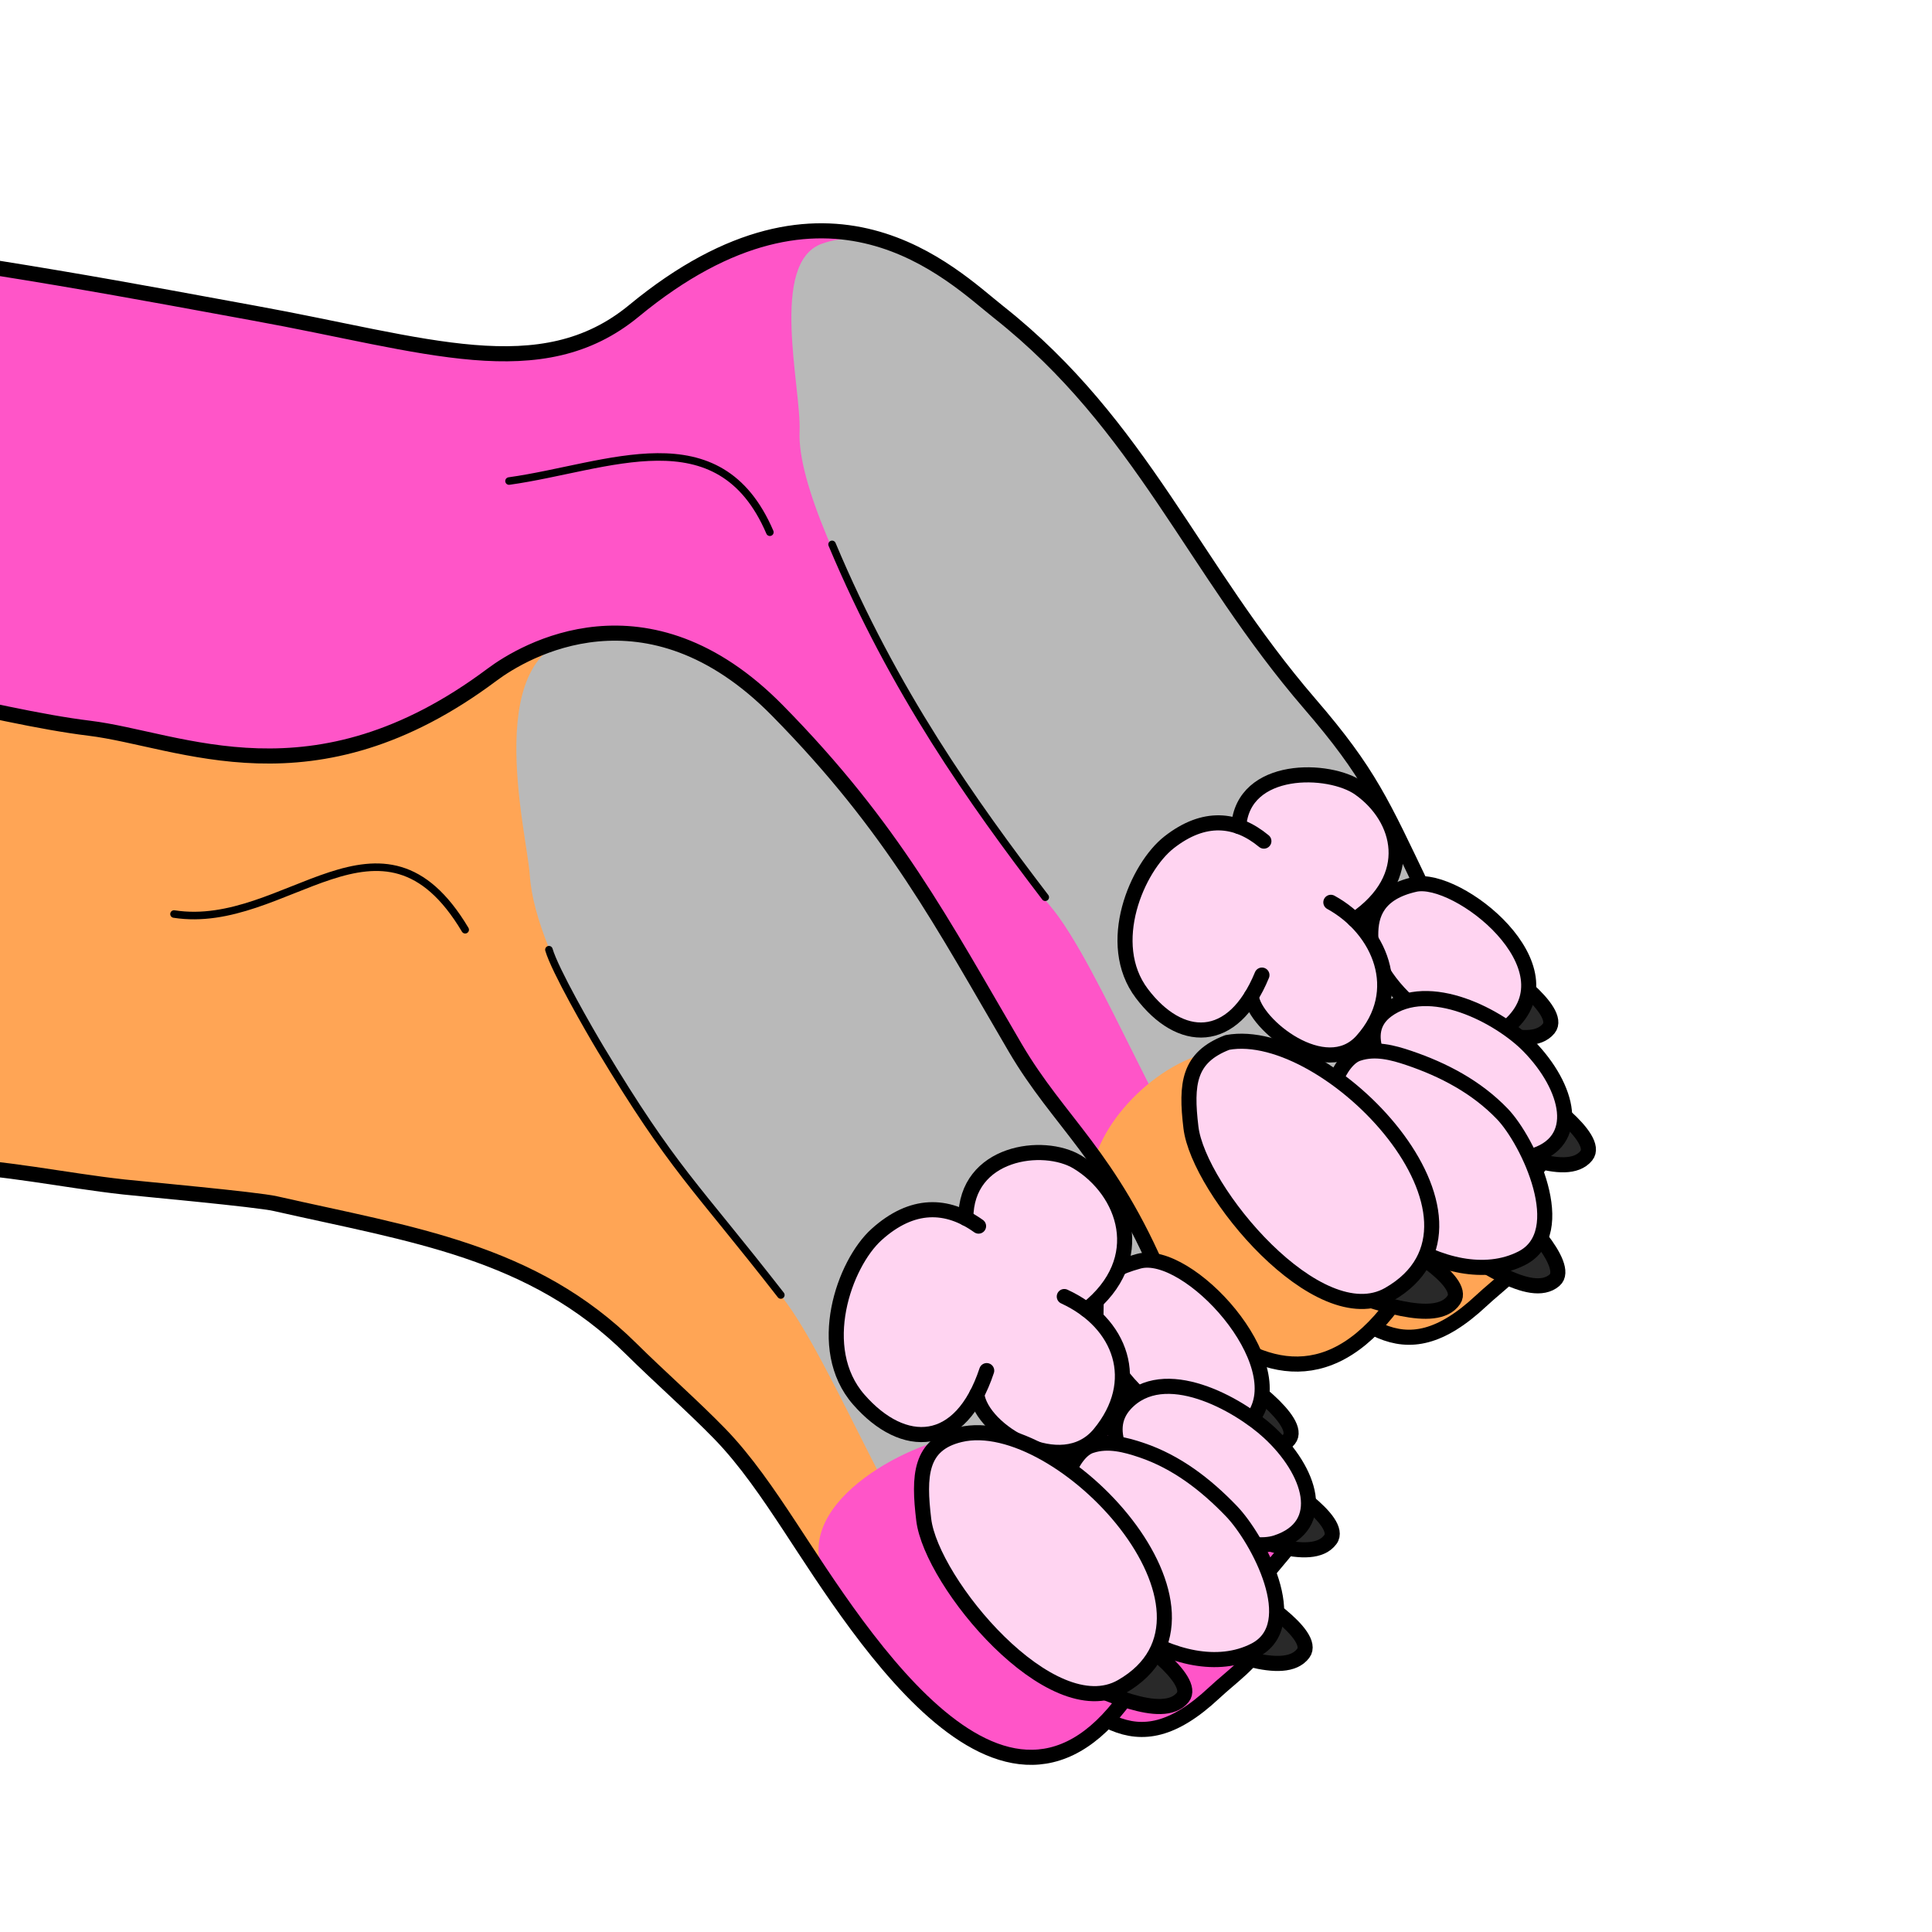 <?xml version="1.0" encoding="UTF-8" standalone="no"?>
<!-- Created with Inkscape (http://www.inkscape.org/) -->

<svg
   width="512"
   height="512"
   viewBox="0 0 135.467 135.467"
   version="1.1"
   id="svg5"
   inkscape:version="1.2.1 (9c6d41e410, 2022-07-14, custom)"
   sodipodi:docname="paws.svg"
   xml:space="preserve"
   inkscape:export-filename="rendered/paws.png"
   inkscape:export-xdpi="384"
   inkscape:export-ydpi="384"
   xmlns:inkscape="http://www.inkscape.org/namespaces/inkscape"
   xmlns:sodipodi="http://sodipodi.sourceforge.net/DTD/sodipodi-0.dtd"
   xmlns="http://www.w3.org/2000/svg"
   xmlns:svg="http://www.w3.org/2000/svg"><sodipodi:namedview
     id="namedview7"
     pagecolor="#ffffff"
     bordercolor="#666666"
     borderopacity="1.0"
     inkscape:pageshadow="2"
     inkscape:pageopacity="0.0"
     inkscape:pagecheckerboard="0"
     inkscape:document-units="px"
     showgrid="false"
     inkscape:zoom="1.5883609"
     inkscape:cx="247.42488"
     inkscape:cy="60.124876"
     inkscape:window-width="1920"
     inkscape:window-height="1011"
     inkscape:window-x="0"
     inkscape:window-y="32"
     inkscape:window-maximized="1"
     inkscape:current-layer="g1819"
     inkscape:showpageshadow="2"
     inkscape:deskcolor="#d1d1d1"
     inkscape:lockguides="false" /><defs
     id="defs2"><inkscape:path-effect
       effect="skeletal"
       id="path-effect1853"
       is_visible="true"
       lpeversion="1"
       pattern="M 0,4.992 C 0,2.236 2.236,0 4.992,0 7.748,0 9.984,2.236 9.984,4.992 9.984,7.748 7.748,9.984 4.992,9.984 2.236,9.984 0,7.748 0,4.992 Z"
       copytype="single_stretched"
       prop_scale="0.104"
       scale_y_rel="false"
       spacing="0"
       normal_offset="0"
       tang_offset="0"
       prop_units="false"
       vertical_pattern="false"
       hide_knot="false"
       fuse_tolerance="0" /><inkscape:path-effect
       effect="skeletal"
       id="path-effect1848"
       is_visible="true"
       lpeversion="1"
       pattern="M 0,4.992 C 0,2.236 2.236,0 4.992,0 7.748,0 9.984,2.236 9.984,4.992 9.984,7.748 7.748,9.984 4.992,9.984 2.236,9.984 0,7.748 0,4.992 Z"
       copytype="single_stretched"
       prop_scale="0.104"
       scale_y_rel="false"
       spacing="0"
       normal_offset="0"
       tang_offset="0"
       prop_units="false"
       vertical_pattern="false"
       hide_knot="false"
       fuse_tolerance="0" /><inkscape:path-effect
       effect="skeletal"
       id="path-effect1844"
       is_visible="true"
       lpeversion="1"
       pattern="M 0,4.992 C 0,2.236 2.236,0 4.992,0 7.748,0 9.984,2.236 9.984,4.992 9.984,7.748 7.748,9.984 4.992,9.984 2.236,9.984 0,7.748 0,4.992 Z"
       copytype="single_stretched"
       prop_scale="0.104"
       scale_y_rel="false"
       spacing="0"
       normal_offset="0"
       tang_offset="0"
       prop_units="false"
       vertical_pattern="false"
       hide_knot="false"
       fuse_tolerance="0" /><inkscape:path-effect
       effect="skeletal"
       id="path-effect1840"
       is_visible="true"
       lpeversion="1"
       pattern="M 0,4.992 C 0,2.236 2.236,0 4.992,0 7.748,0 9.984,2.236 9.984,4.992 9.984,7.748 7.748,9.984 4.992,9.984 2.236,9.984 0,7.748 0,4.992 Z"
       copytype="single_stretched"
       prop_scale="0.104"
       scale_y_rel="false"
       spacing="0"
       normal_offset="0"
       tang_offset="0"
       prop_units="false"
       vertical_pattern="false"
       hide_knot="false"
       fuse_tolerance="0" /><inkscape:path-effect
       effect="skeletal"
       id="path-effect1836"
       is_visible="true"
       lpeversion="1"
       pattern="M 0,4.992 C 0,2.236 2.236,0 4.992,0 7.748,0 9.984,2.236 9.984,4.992 9.984,7.748 7.748,9.984 4.992,9.984 2.236,9.984 0,7.748 0,4.992 Z"
       copytype="single_stretched"
       prop_scale="0.104"
       scale_y_rel="false"
       spacing="0"
       normal_offset="0"
       tang_offset="0"
       prop_units="false"
       vertical_pattern="false"
       hide_knot="false"
       fuse_tolerance="0" /><inkscape:path-effect
       effect="skeletal"
       id="path-effect1832"
       is_visible="true"
       lpeversion="1"
       pattern="M 0,4.992 C 0,2.236 2.236,0 4.992,0 7.748,0 9.984,2.236 9.984,4.992 9.984,7.748 7.748,9.984 4.992,9.984 2.236,9.984 0,7.748 0,4.992 Z"
       copytype="single_stretched"
       prop_scale="0.104"
       scale_y_rel="false"
       spacing="0"
       normal_offset="0"
       tang_offset="0"
       prop_units="false"
       vertical_pattern="false"
       hide_knot="false"
       fuse_tolerance="0" /><inkscape:path-effect
       effect="skeletal"
       id="path-effect1828"
       is_visible="true"
       lpeversion="1"
       pattern="M 0,4.992 C 0,2.236 2.236,0 4.992,0 7.748,0 9.984,2.236 9.984,4.992 9.984,7.748 7.748,9.984 4.992,9.984 2.236,9.984 0,7.748 0,4.992 Z"
       copytype="single_stretched"
       prop_scale="0.104"
       scale_y_rel="false"
       spacing="0"
       normal_offset="0"
       tang_offset="0"
       prop_units="false"
       vertical_pattern="false"
       hide_knot="false"
       fuse_tolerance="0" /><inkscape:path-effect
       effect="skeletal"
       id="path-effect1824"
       is_visible="true"
       lpeversion="1"
       pattern="M 0,4.992 C 0,2.236 2.236,0 4.992,0 7.748,0 9.984,2.236 9.984,4.992 9.984,7.748 7.748,9.984 4.992,9.984 2.236,9.984 0,7.748 0,4.992 Z"
       copytype="single_stretched"
       prop_scale="0.104"
       scale_y_rel="false"
       spacing="0"
       normal_offset="0"
       tang_offset="0"
       prop_units="false"
       vertical_pattern="false"
       hide_knot="false"
       fuse_tolerance="0" /><inkscape:path-effect
       effect="skeletal"
       id="path-effect1820"
       is_visible="true"
       lpeversion="1"
       pattern="M 0,4.992 C 0,2.236 2.236,0 4.992,0 7.748,0 9.984,2.236 9.984,4.992 9.984,7.748 7.748,9.984 4.992,9.984 2.236,9.984 0,7.748 0,4.992 Z"
       copytype="single_stretched"
       prop_scale="0.104"
       scale_y_rel="false"
       spacing="0"
       normal_offset="0"
       tang_offset="0"
       prop_units="false"
       vertical_pattern="false"
       hide_knot="false"
       fuse_tolerance="0" /><inkscape:path-effect
       effect="skeletal"
       id="path-effect1816"
       is_visible="true"
       lpeversion="1"
       pattern="M 0,4.992 C 0,2.236 2.236,0 4.992,0 7.748,0 9.984,2.236 9.984,4.992 9.984,7.748 7.748,9.984 4.992,9.984 2.236,9.984 0,7.748 0,4.992 Z"
       copytype="single_stretched"
       prop_scale="0.104"
       scale_y_rel="false"
       spacing="0"
       normal_offset="0"
       tang_offset="0"
       prop_units="false"
       vertical_pattern="false"
       hide_knot="false"
       fuse_tolerance="0" /><inkscape:path-effect
       effect="skeletal"
       id="path-effect1812"
       is_visible="true"
       lpeversion="1"
       pattern="M 0,4.992 C 0,2.236 2.236,0 4.992,0 7.748,0 9.984,2.236 9.984,4.992 9.984,7.748 7.748,9.984 4.992,9.984 2.236,9.984 0,7.748 0,4.992 Z"
       copytype="single_stretched"
       prop_scale="0.104"
       scale_y_rel="false"
       spacing="0"
       normal_offset="0"
       tang_offset="0"
       prop_units="false"
       vertical_pattern="false"
       hide_knot="false"
       fuse_tolerance="0" /><inkscape:path-effect
       effect="skeletal"
       id="path-effect1808"
       is_visible="true"
       lpeversion="1"
       pattern="M 0,4.992 C 0,2.236 2.236,0 4.992,0 7.748,0 9.984,2.236 9.984,4.992 9.984,7.748 7.748,9.984 4.992,9.984 2.236,9.984 0,7.748 0,4.992 Z"
       copytype="single_stretched"
       prop_scale="0.104"
       scale_y_rel="false"
       spacing="0"
       normal_offset="0"
       tang_offset="0"
       prop_units="false"
       vertical_pattern="false"
       hide_knot="false"
       fuse_tolerance="0" /><inkscape:path-effect
       effect="skeletal"
       id="path-effect1804"
       is_visible="true"
       lpeversion="1"
       pattern="M 0,4.992 C 0,2.236 2.236,0 4.992,0 7.748,0 9.984,2.236 9.984,4.992 9.984,7.748 7.748,9.984 4.992,9.984 2.236,9.984 0,7.748 0,4.992 Z"
       copytype="single_stretched"
       prop_scale="0.104"
       scale_y_rel="false"
       spacing="0"
       normal_offset="0"
       tang_offset="0"
       prop_units="false"
       vertical_pattern="false"
       hide_knot="false"
       fuse_tolerance="0" /><inkscape:path-effect
       effect="skeletal"
       id="path-effect1800"
       is_visible="true"
       lpeversion="1"
       pattern="M 0,4.992 C 0,2.236 2.236,0 4.992,0 7.748,0 9.984,2.236 9.984,4.992 9.984,7.748 7.748,9.984 4.992,9.984 2.236,9.984 0,7.748 0,4.992 Z"
       copytype="single_stretched"
       prop_scale="0.104"
       scale_y_rel="false"
       spacing="0"
       normal_offset="0"
       tang_offset="0"
       prop_units="false"
       vertical_pattern="false"
       hide_knot="false"
       fuse_tolerance="0" /><inkscape:path-effect
       effect="skeletal"
       id="path-effect1796"
       is_visible="true"
       lpeversion="1"
       pattern="M 0,4.992 C 0,2.236 2.236,0 4.992,0 7.748,0 9.984,2.236 9.984,4.992 9.984,7.748 7.748,9.984 4.992,9.984 2.236,9.984 0,7.748 0,4.992 Z"
       copytype="single_stretched"
       prop_scale="0.104"
       scale_y_rel="false"
       spacing="0"
       normal_offset="0"
       tang_offset="0"
       prop_units="false"
       vertical_pattern="false"
       hide_knot="false"
       fuse_tolerance="0" /><inkscape:path-effect
       effect="skeletal"
       id="path-effect1792"
       is_visible="true"
       lpeversion="1"
       pattern="M 0,4.992 C 0,2.236 2.236,0 4.992,0 7.748,0 9.984,2.236 9.984,4.992 9.984,7.748 7.748,9.984 4.992,9.984 2.236,9.984 0,7.748 0,4.992 Z"
       copytype="single_stretched"
       prop_scale="0.104"
       scale_y_rel="false"
       spacing="0"
       normal_offset="0"
       tang_offset="0"
       prop_units="false"
       vertical_pattern="false"
       hide_knot="false"
       fuse_tolerance="0" /><inkscape:path-effect
       effect="skeletal"
       id="path-effect1788"
       is_visible="true"
       lpeversion="1"
       pattern="M 0,4.992 C 0,2.236 2.236,0 4.992,0 7.748,0 9.984,2.236 9.984,4.992 9.984,7.748 7.748,9.984 4.992,9.984 2.236,9.984 0,7.748 0,4.992 Z"
       copytype="single_stretched"
       prop_scale="0.104"
       scale_y_rel="false"
       spacing="0"
       normal_offset="0"
       tang_offset="0"
       prop_units="false"
       vertical_pattern="false"
       hide_knot="false"
       fuse_tolerance="0" /><inkscape:path-effect
       effect="skeletal"
       id="path-effect1784"
       is_visible="true"
       lpeversion="1"
       pattern="M 0,4.992 C 0,2.236 2.236,0 4.992,0 7.748,0 9.984,2.236 9.984,4.992 9.984,7.748 7.748,9.984 4.992,9.984 2.236,9.984 0,7.748 0,4.992 Z"
       copytype="single_stretched"
       prop_scale="0.104"
       scale_y_rel="false"
       spacing="0"
       normal_offset="0"
       tang_offset="0"
       prop_units="false"
       vertical_pattern="false"
       hide_knot="false"
       fuse_tolerance="0" /><inkscape:path-effect
       effect="skeletal"
       id="path-effect1780"
       is_visible="true"
       lpeversion="1"
       pattern="M 0,4.992 C 0,2.236 2.236,0 4.992,0 7.748,0 9.984,2.236 9.984,4.992 9.984,7.748 7.748,9.984 4.992,9.984 2.236,9.984 0,7.748 0,4.992 Z"
       copytype="single_stretched"
       prop_scale="0.104"
       scale_y_rel="false"
       spacing="0"
       normal_offset="0"
       tang_offset="0"
       prop_units="false"
       vertical_pattern="false"
       hide_knot="false"
       fuse_tolerance="0" /><inkscape:path-effect
       effect="skeletal"
       id="path-effect1776"
       is_visible="true"
       lpeversion="1"
       pattern="M 0,4.992 C 0,2.236 2.236,0 4.992,0 7.748,0 9.984,2.236 9.984,4.992 9.984,7.748 7.748,9.984 4.992,9.984 2.236,9.984 0,7.748 0,4.992 Z"
       copytype="single_stretched"
       prop_scale="0.104"
       scale_y_rel="false"
       spacing="0"
       normal_offset="0"
       tang_offset="0"
       prop_units="false"
       vertical_pattern="false"
       hide_knot="false"
       fuse_tolerance="0" /><inkscape:path-effect
       effect="skeletal"
       id="path-effect1772"
       is_visible="true"
       lpeversion="1"
       pattern="M 0,4.992 C 0,2.236 2.236,0 4.992,0 7.748,0 9.984,2.236 9.984,4.992 9.984,7.748 7.748,9.984 4.992,9.984 2.236,9.984 0,7.748 0,4.992 Z"
       copytype="single_stretched"
       prop_scale="0.104"
       scale_y_rel="false"
       spacing="0"
       normal_offset="0"
       tang_offset="0"
       prop_units="false"
       vertical_pattern="false"
       hide_knot="false"
       fuse_tolerance="0" /><inkscape:path-effect
       effect="skeletal"
       id="path-effect1768"
       is_visible="true"
       lpeversion="1"
       pattern="M 0,4.992 C 0,2.236 2.236,0 4.992,0 7.748,0 9.984,2.236 9.984,4.992 9.984,7.748 7.748,9.984 4.992,9.984 2.236,9.984 0,7.748 0,4.992 Z"
       copytype="single_stretched"
       prop_scale="0.104"
       scale_y_rel="false"
       spacing="0"
       normal_offset="0"
       tang_offset="0"
       prop_units="false"
       vertical_pattern="false"
       hide_knot="false"
       fuse_tolerance="0" /><inkscape:path-effect
       effect="skeletal"
       id="path-effect1764"
       is_visible="true"
       lpeversion="1"
       pattern="M 0,4.992 C 0,2.236 2.236,0 4.992,0 7.748,0 9.984,2.236 9.984,4.992 9.984,7.748 7.748,9.984 4.992,9.984 2.236,9.984 0,7.748 0,4.992 Z"
       copytype="single_stretched"
       prop_scale="0.104"
       scale_y_rel="false"
       spacing="0"
       normal_offset="0"
       tang_offset="0"
       prop_units="false"
       vertical_pattern="false"
       hide_knot="false"
       fuse_tolerance="0" /><inkscape:path-effect
       effect="skeletal"
       id="path-effect1760"
       is_visible="true"
       lpeversion="1"
       pattern="M 0,4.992 C 0,2.236 2.236,0 4.992,0 7.748,0 9.984,2.236 9.984,4.992 9.984,7.748 7.748,9.984 4.992,9.984 2.236,9.984 0,7.748 0,4.992 Z"
       copytype="single_stretched"
       prop_scale="0.104"
       scale_y_rel="false"
       spacing="0"
       normal_offset="0"
       tang_offset="0"
       prop_units="false"
       vertical_pattern="false"
       hide_knot="false"
       fuse_tolerance="0" /><inkscape:path-effect
       effect="skeletal"
       id="path-effect1756"
       is_visible="true"
       lpeversion="1"
       pattern="M 0,4.992 C 0,2.236 2.236,0 4.992,0 7.748,0 9.984,2.236 9.984,4.992 9.984,7.748 7.748,9.984 4.992,9.984 2.236,9.984 0,7.748 0,4.992 Z"
       copytype="single_stretched"
       prop_scale="0.104"
       scale_y_rel="false"
       spacing="0"
       normal_offset="0"
       tang_offset="0"
       prop_units="false"
       vertical_pattern="false"
       hide_knot="false"
       fuse_tolerance="0" /><inkscape:path-effect
       effect="skeletal"
       id="path-effect1752"
       is_visible="true"
       lpeversion="1"
       pattern="M 0,4.992 C 0,2.236 2.236,0 4.992,0 7.748,0 9.984,2.236 9.984,4.992 9.984,7.748 7.748,9.984 4.992,9.984 2.236,9.984 0,7.748 0,4.992 Z"
       copytype="single_stretched"
       prop_scale="0.104"
       scale_y_rel="false"
       spacing="0"
       normal_offset="0"
       tang_offset="0"
       prop_units="false"
       vertical_pattern="false"
       hide_knot="false"
       fuse_tolerance="0" /><inkscape:path-effect
       effect="skeletal"
       id="path-effect1748"
       is_visible="true"
       lpeversion="1"
       pattern="M 0,4.992 C 0,2.236 2.236,0 4.992,0 7.748,0 9.984,2.236 9.984,4.992 9.984,7.748 7.748,9.984 4.992,9.984 2.236,9.984 0,7.748 0,4.992 Z"
       copytype="single_stretched"
       prop_scale="0.104"
       scale_y_rel="false"
       spacing="0"
       normal_offset="0"
       tang_offset="0"
       prop_units="false"
       vertical_pattern="false"
       hide_knot="false"
       fuse_tolerance="0" /><inkscape:path-effect
       effect="skeletal"
       id="path-effect1744"
       is_visible="true"
       lpeversion="1"
       pattern="M 0,4.992 C 0,2.236 2.236,0 4.992,0 7.748,0 9.984,2.236 9.984,4.992 9.984,7.748 7.748,9.984 4.992,9.984 2.236,9.984 0,7.748 0,4.992 Z"
       copytype="single_stretched"
       prop_scale="0.104"
       scale_y_rel="false"
       spacing="0"
       normal_offset="0"
       tang_offset="0"
       prop_units="false"
       vertical_pattern="false"
       hide_knot="false"
       fuse_tolerance="0" /><inkscape:path-effect
       effect="skeletal"
       id="path-effect1740"
       is_visible="true"
       lpeversion="1"
       pattern="M 0,4.992 C 0,2.236 2.236,0 4.992,0 7.748,0 9.984,2.236 9.984,4.992 9.984,7.748 7.748,9.984 4.992,9.984 2.236,9.984 0,7.748 0,4.992 Z"
       copytype="single_stretched"
       prop_scale="-0.126"
       scale_y_rel="false"
       spacing="0"
       normal_offset="0"
       tang_offset="0"
       prop_units="false"
       vertical_pattern="false"
       hide_knot="false"
       fuse_tolerance="0" /><inkscape:path-effect
       effect="skeletal"
       id="path-effect1752-3"
       is_visible="true"
       lpeversion="1"
       pattern="M 0,4.992 C 0,2.236 2.236,0 4.992,0 7.748,0 9.984,2.236 9.984,4.992 9.984,7.748 7.748,9.984 4.992,9.984 2.236,9.984 0,7.748 0,4.992 Z"
       copytype="single_stretched"
       prop_scale="0.104"
       scale_y_rel="false"
       spacing="0"
       normal_offset="0"
       tang_offset="0"
       prop_units="false"
       vertical_pattern="false"
       hide_knot="false"
       fuse_tolerance="0" /><inkscape:path-effect
       effect="skeletal"
       id="path-effect1756-6"
       is_visible="true"
       lpeversion="1"
       pattern="M 0,4.992 C 0,2.236 2.236,0 4.992,0 7.748,0 9.984,2.236 9.984,4.992 9.984,7.748 7.748,9.984 4.992,9.984 2.236,9.984 0,7.748 0,4.992 Z"
       copytype="single_stretched"
       prop_scale="0.104"
       scale_y_rel="false"
       spacing="0"
       normal_offset="0"
       tang_offset="0"
       prop_units="false"
       vertical_pattern="false"
       hide_knot="false"
       fuse_tolerance="0" /><inkscape:path-effect
       effect="skeletal"
       id="path-effect1760-7"
       is_visible="true"
       lpeversion="1"
       pattern="M 0,4.992 C 0,2.236 2.236,0 4.992,0 7.748,0 9.984,2.236 9.984,4.992 9.984,7.748 7.748,9.984 4.992,9.984 2.236,9.984 0,7.748 0,4.992 Z"
       copytype="single_stretched"
       prop_scale="0.104"
       scale_y_rel="false"
       spacing="0"
       normal_offset="0"
       tang_offset="0"
       prop_units="false"
       vertical_pattern="false"
       hide_knot="false"
       fuse_tolerance="0" /><inkscape:path-effect
       effect="skeletal"
       id="path-effect1776-5"
       is_visible="true"
       lpeversion="1"
       pattern="M 0,4.992 C 0,2.236 2.236,0 4.992,0 7.748,0 9.984,2.236 9.984,4.992 9.984,7.748 7.748,9.984 4.992,9.984 2.236,9.984 0,7.748 0,4.992 Z"
       copytype="single_stretched"
       prop_scale="0.104"
       scale_y_rel="false"
       spacing="0"
       normal_offset="0"
       tang_offset="0"
       prop_units="false"
       vertical_pattern="false"
       hide_knot="false"
       fuse_tolerance="0" /><inkscape:path-effect
       effect="skeletal"
       id="path-effect1764-3"
       is_visible="true"
       lpeversion="1"
       pattern="M 0,4.992 C 0,2.236 2.236,0 4.992,0 7.748,0 9.984,2.236 9.984,4.992 9.984,7.748 7.748,9.984 4.992,9.984 2.236,9.984 0,7.748 0,4.992 Z"
       copytype="single_stretched"
       prop_scale="0.104"
       scale_y_rel="false"
       spacing="0"
       normal_offset="0"
       tang_offset="0"
       prop_units="false"
       vertical_pattern="false"
       hide_knot="false"
       fuse_tolerance="0" /><inkscape:path-effect
       effect="skeletal"
       id="path-effect1768-5"
       is_visible="true"
       lpeversion="1"
       pattern="M 0,4.992 C 0,2.236 2.236,0 4.992,0 7.748,0 9.984,2.236 9.984,4.992 9.984,7.748 7.748,9.984 4.992,9.984 2.236,9.984 0,7.748 0,4.992 Z"
       copytype="single_stretched"
       prop_scale="0.104"
       scale_y_rel="false"
       spacing="0"
       normal_offset="0"
       tang_offset="0"
       prop_units="false"
       vertical_pattern="false"
       hide_knot="false"
       fuse_tolerance="0" /><inkscape:path-effect
       effect="skeletal"
       id="path-effect1772-6"
       is_visible="true"
       lpeversion="1"
       pattern="M 0,4.992 C 0,2.236 2.236,0 4.992,0 7.748,0 9.984,2.236 9.984,4.992 9.984,7.748 7.748,9.984 4.992,9.984 2.236,9.984 0,7.748 0,4.992 Z"
       copytype="single_stretched"
       prop_scale="0.104"
       scale_y_rel="false"
       spacing="0"
       normal_offset="0"
       tang_offset="0"
       prop_units="false"
       vertical_pattern="false"
       hide_knot="false"
       fuse_tolerance="0" /><inkscape:path-effect
       effect="skeletal"
       id="path-effect1780-2"
       is_visible="true"
       lpeversion="1"
       pattern="M 0,4.992 C 0,2.236 2.236,0 4.992,0 7.748,0 9.984,2.236 9.984,4.992 9.984,7.748 7.748,9.984 4.992,9.984 2.236,9.984 0,7.748 0,4.992 Z"
       copytype="single_stretched"
       prop_scale="0.104"
       scale_y_rel="false"
       spacing="0"
       normal_offset="0"
       tang_offset="0"
       prop_units="false"
       vertical_pattern="false"
       hide_knot="false"
       fuse_tolerance="0" /><inkscape:path-effect
       effect="skeletal"
       id="path-effect1784-9"
       is_visible="true"
       lpeversion="1"
       pattern="M 0,4.992 C 0,2.236 2.236,0 4.992,0 7.748,0 9.984,2.236 9.984,4.992 9.984,7.748 7.748,9.984 4.992,9.984 2.236,9.984 0,7.748 0,4.992 Z"
       copytype="single_stretched"
       prop_scale="0.104"
       scale_y_rel="false"
       spacing="0"
       normal_offset="0"
       tang_offset="0"
       prop_units="false"
       vertical_pattern="false"
       hide_knot="false"
       fuse_tolerance="0" /><inkscape:path-effect
       effect="skeletal"
       id="path-effect1784-9-1"
       is_visible="true"
       lpeversion="1"
       pattern="M 0,4.992 C 0,2.236 2.236,0 4.992,0 7.748,0 9.984,2.236 9.984,4.992 9.984,7.748 7.748,9.984 4.992,9.984 2.236,9.984 0,7.748 0,4.992 Z"
       copytype="single_stretched"
       prop_scale="0.104"
       scale_y_rel="false"
       spacing="0"
       normal_offset="0"
       tang_offset="0"
       prop_units="false"
       vertical_pattern="false"
       hide_knot="false"
       fuse_tolerance="0" /><inkscape:path-effect
       effect="skeletal"
       id="path-effect1788-2"
       is_visible="true"
       lpeversion="1"
       pattern="M 0,4.992 C 0,2.236 2.236,0 4.992,0 7.748,0 9.984,2.236 9.984,4.992 9.984,7.748 7.748,9.984 4.992,9.984 2.236,9.984 0,7.748 0,4.992 Z"
       copytype="single_stretched"
       prop_scale="0.104"
       scale_y_rel="false"
       spacing="0"
       normal_offset="0"
       tang_offset="0"
       prop_units="false"
       vertical_pattern="false"
       hide_knot="false"
       fuse_tolerance="0" /><inkscape:path-effect
       effect="skeletal"
       id="path-effect1788-2-7"
       is_visible="true"
       lpeversion="1"
       pattern="M 0,4.992 C 0,2.236 2.236,0 4.992,0 7.748,0 9.984,2.236 9.984,4.992 9.984,7.748 7.748,9.984 4.992,9.984 2.236,9.984 0,7.748 0,4.992 Z"
       copytype="single_stretched"
       prop_scale="0.104"
       scale_y_rel="false"
       spacing="0"
       normal_offset="0"
       tang_offset="0"
       prop_units="false"
       vertical_pattern="false"
       hide_knot="false"
       fuse_tolerance="0" /><inkscape:path-effect
       effect="skeletal"
       id="path-effect1796-0"
       is_visible="true"
       lpeversion="1"
       pattern="M 0,4.992 C 0,2.236 2.236,0 4.992,0 7.748,0 9.984,2.236 9.984,4.992 9.984,7.748 7.748,9.984 4.992,9.984 2.236,9.984 0,7.748 0,4.992 Z"
       copytype="single_stretched"
       prop_scale="0.104"
       scale_y_rel="false"
       spacing="0"
       normal_offset="0"
       tang_offset="0"
       prop_units="false"
       vertical_pattern="false"
       hide_knot="false"
       fuse_tolerance="0" /><inkscape:path-effect
       effect="skeletal"
       id="path-effect1792-9"
       is_visible="true"
       lpeversion="1"
       pattern="M 0,4.992 C 0,2.236 2.236,0 4.992,0 7.748,0 9.984,2.236 9.984,4.992 9.984,7.748 7.748,9.984 4.992,9.984 2.236,9.984 0,7.748 0,4.992 Z"
       copytype="single_stretched"
       prop_scale="0.104"
       scale_y_rel="false"
       spacing="0"
       normal_offset="0"
       tang_offset="0"
       prop_units="false"
       vertical_pattern="false"
       hide_knot="false"
       fuse_tolerance="0" /><inkscape:path-effect
       effect="skeletal"
       id="path-effect1800-3"
       is_visible="true"
       lpeversion="1"
       pattern="M 0,4.992 C 0,2.236 2.236,0 4.992,0 7.748,0 9.984,2.236 9.984,4.992 9.984,7.748 7.748,9.984 4.992,9.984 2.236,9.984 0,7.748 0,4.992 Z"
       copytype="single_stretched"
       prop_scale="0.104"
       scale_y_rel="false"
       spacing="0"
       normal_offset="0"
       tang_offset="0"
       prop_units="false"
       vertical_pattern="false"
       hide_knot="false"
       fuse_tolerance="0" /><inkscape:path-effect
       effect="skeletal"
       id="path-effect1804-6"
       is_visible="true"
       lpeversion="1"
       pattern="M 0,4.992 C 0,2.236 2.236,0 4.992,0 7.748,0 9.984,2.236 9.984,4.992 9.984,7.748 7.748,9.984 4.992,9.984 2.236,9.984 0,7.748 0,4.992 Z"
       copytype="single_stretched"
       prop_scale="0.104"
       scale_y_rel="false"
       spacing="0"
       normal_offset="0"
       tang_offset="0"
       prop_units="false"
       vertical_pattern="false"
       hide_knot="false"
       fuse_tolerance="0" /><inkscape:path-effect
       effect="skeletal"
       id="path-effect1804-6-0"
       is_visible="true"
       lpeversion="1"
       pattern="M 0,4.992 C 0,2.236 2.236,0 4.992,0 7.748,0 9.984,2.236 9.984,4.992 9.984,7.748 7.748,9.984 4.992,9.984 2.236,9.984 0,7.748 0,4.992 Z"
       copytype="single_stretched"
       prop_scale="0.104"
       scale_y_rel="false"
       spacing="0"
       normal_offset="0"
       tang_offset="0"
       prop_units="false"
       vertical_pattern="false"
       hide_knot="false"
       fuse_tolerance="0" /><inkscape:path-effect
       effect="skeletal"
       id="path-effect1800-3-6"
       is_visible="true"
       lpeversion="1"
       pattern="M 0,4.992 C 0,2.236 2.236,0 4.992,0 7.748,0 9.984,2.236 9.984,4.992 9.984,7.748 7.748,9.984 4.992,9.984 2.236,9.984 0,7.748 0,4.992 Z"
       copytype="single_stretched"
       prop_scale="0.104"
       scale_y_rel="false"
       spacing="0"
       normal_offset="0"
       tang_offset="0"
       prop_units="false"
       vertical_pattern="false"
       hide_knot="false"
       fuse_tolerance="0" /><inkscape:path-effect
       effect="skeletal"
       id="path-effect1796-0-2"
       is_visible="true"
       lpeversion="1"
       pattern="M 0,4.992 C 0,2.236 2.236,0 4.992,0 7.748,0 9.984,2.236 9.984,4.992 9.984,7.748 7.748,9.984 4.992,9.984 2.236,9.984 0,7.748 0,4.992 Z"
       copytype="single_stretched"
       prop_scale="0.104"
       scale_y_rel="false"
       spacing="0"
       normal_offset="0"
       tang_offset="0"
       prop_units="false"
       vertical_pattern="false"
       hide_knot="false"
       fuse_tolerance="0" /><inkscape:path-effect
       effect="skeletal"
       id="path-effect1792-9-6"
       is_visible="true"
       lpeversion="1"
       pattern="M 0,4.992 C 0,2.236 2.236,0 4.992,0 7.748,0 9.984,2.236 9.984,4.992 9.984,7.748 7.748,9.984 4.992,9.984 2.236,9.984 0,7.748 0,4.992 Z"
       copytype="single_stretched"
       prop_scale="0.104"
       scale_y_rel="false"
       spacing="0"
       normal_offset="0"
       tang_offset="0"
       prop_units="false"
       vertical_pattern="false"
       hide_knot="false"
       fuse_tolerance="0" /><inkscape:path-effect
       effect="skeletal"
       id="path-effect1820-1"
       is_visible="true"
       lpeversion="1"
       pattern="M 0,4.992 C 0,2.236 2.236,0 4.992,0 7.748,0 9.984,2.236 9.984,4.992 9.984,7.748 7.748,9.984 4.992,9.984 2.236,9.984 0,7.748 0,4.992 Z"
       copytype="single_stretched"
       prop_scale="0.104"
       scale_y_rel="false"
       spacing="0"
       normal_offset="0"
       tang_offset="0"
       prop_units="false"
       vertical_pattern="false"
       hide_knot="false"
       fuse_tolerance="0" /><inkscape:path-effect
       effect="skeletal"
       id="path-effect1816-8"
       is_visible="true"
       lpeversion="1"
       pattern="M 0,4.992 C 0,2.236 2.236,0 4.992,0 7.748,0 9.984,2.236 9.984,4.992 9.984,7.748 7.748,9.984 4.992,9.984 2.236,9.984 0,7.748 0,4.992 Z"
       copytype="single_stretched"
       prop_scale="0.104"
       scale_y_rel="false"
       spacing="0"
       normal_offset="0"
       tang_offset="0"
       prop_units="false"
       vertical_pattern="false"
       hide_knot="false"
       fuse_tolerance="0" /><inkscape:path-effect
       effect="skeletal"
       id="path-effect1812-7"
       is_visible="true"
       lpeversion="1"
       pattern="M 0,4.992 C 0,2.236 2.236,0 4.992,0 7.748,0 9.984,2.236 9.984,4.992 9.984,7.748 7.748,9.984 4.992,9.984 2.236,9.984 0,7.748 0,4.992 Z"
       copytype="single_stretched"
       prop_scale="0.104"
       scale_y_rel="false"
       spacing="0"
       normal_offset="0"
       tang_offset="0"
       prop_units="false"
       vertical_pattern="false"
       hide_knot="false"
       fuse_tolerance="0" /><inkscape:path-effect
       effect="skeletal"
       id="path-effect1808-9"
       is_visible="true"
       lpeversion="1"
       pattern="M 0,4.992 C 0,2.236 2.236,0 4.992,0 7.748,0 9.984,2.236 9.984,4.992 9.984,7.748 7.748,9.984 4.992,9.984 2.236,9.984 0,7.748 0,4.992 Z"
       copytype="single_stretched"
       prop_scale="0.104"
       scale_y_rel="false"
       spacing="0"
       normal_offset="0"
       tang_offset="0"
       prop_units="false"
       vertical_pattern="false"
       hide_knot="false"
       fuse_tolerance="0" /><inkscape:path-effect
       effect="skeletal"
       id="path-effect1840-2"
       is_visible="true"
       lpeversion="1"
       pattern="M 0,4.992 C 0,2.236 2.236,0 4.992,0 7.748,0 9.984,2.236 9.984,4.992 9.984,7.748 7.748,9.984 4.992,9.984 2.236,9.984 0,7.748 0,4.992 Z"
       copytype="single_stretched"
       prop_scale="0.104"
       scale_y_rel="false"
       spacing="0"
       normal_offset="0"
       tang_offset="0"
       prop_units="false"
       vertical_pattern="false"
       hide_knot="false"
       fuse_tolerance="0" /><inkscape:path-effect
       effect="skeletal"
       id="path-effect1844-0"
       is_visible="true"
       lpeversion="1"
       pattern="M 0,4.992 C 0,2.236 2.236,0 4.992,0 7.748,0 9.984,2.236 9.984,4.992 9.984,7.748 7.748,9.984 4.992,9.984 2.236,9.984 0,7.748 0,4.992 Z"
       copytype="single_stretched"
       prop_scale="0.104"
       scale_y_rel="false"
       spacing="0"
       normal_offset="0"
       tang_offset="0"
       prop_units="false"
       vertical_pattern="false"
       hide_knot="false"
       fuse_tolerance="0" /><inkscape:path-effect
       effect="skeletal"
       id="path-effect1848-2"
       is_visible="true"
       lpeversion="1"
       pattern="M 0,4.992 C 0,2.236 2.236,0 4.992,0 7.748,0 9.984,2.236 9.984,4.992 9.984,7.748 7.748,9.984 4.992,9.984 2.236,9.984 0,7.748 0,4.992 Z"
       copytype="single_stretched"
       prop_scale="0.104"
       scale_y_rel="false"
       spacing="0"
       normal_offset="0"
       tang_offset="0"
       prop_units="false"
       vertical_pattern="false"
       hide_knot="false"
       fuse_tolerance="0" /><inkscape:path-effect
       effect="skeletal"
       id="path-effect1853-3"
       is_visible="true"
       lpeversion="1"
       pattern="M 0,4.992 C 0,2.236 2.236,0 4.992,0 7.748,0 9.984,2.236 9.984,4.992 9.984,7.748 7.748,9.984 4.992,9.984 2.236,9.984 0,7.748 0,4.992 Z"
       copytype="single_stretched"
       prop_scale="0.104"
       scale_y_rel="false"
       spacing="0"
       normal_offset="0"
       tang_offset="0"
       prop_units="false"
       vertical_pattern="false"
       hide_knot="false"
       fuse_tolerance="0" /><inkscape:path-effect
       effect="skeletal"
       id="path-effect1824-7"
       is_visible="true"
       lpeversion="1"
       pattern="M 0,4.992 C 0,2.236 2.236,0 4.992,0 7.748,0 9.984,2.236 9.984,4.992 9.984,7.748 7.748,9.984 4.992,9.984 2.236,9.984 0,7.748 0,4.992 Z"
       copytype="single_stretched"
       prop_scale="0.104"
       scale_y_rel="false"
       spacing="0"
       normal_offset="0"
       tang_offset="0"
       prop_units="false"
       vertical_pattern="false"
       hide_knot="false"
       fuse_tolerance="0" /><inkscape:path-effect
       effect="skeletal"
       id="path-effect1828-5"
       is_visible="true"
       lpeversion="1"
       pattern="M 0,4.992 C 0,2.236 2.236,0 4.992,0 7.748,0 9.984,2.236 9.984,4.992 9.984,7.748 7.748,9.984 4.992,9.984 2.236,9.984 0,7.748 0,4.992 Z"
       copytype="single_stretched"
       prop_scale="0.104"
       scale_y_rel="false"
       spacing="0"
       normal_offset="0"
       tang_offset="0"
       prop_units="false"
       vertical_pattern="false"
       hide_knot="false"
       fuse_tolerance="0" /><inkscape:path-effect
       effect="skeletal"
       id="path-effect1832-9"
       is_visible="true"
       lpeversion="1"
       pattern="M 0,4.992 C 0,2.236 2.236,0 4.992,0 7.748,0 9.984,2.236 9.984,4.992 9.984,7.748 7.748,9.984 4.992,9.984 2.236,9.984 0,7.748 0,4.992 Z"
       copytype="single_stretched"
       prop_scale="0.104"
       scale_y_rel="false"
       spacing="0"
       normal_offset="0"
       tang_offset="0"
       prop_units="false"
       vertical_pattern="false"
       hide_knot="false"
       fuse_tolerance="0" /><inkscape:path-effect
       effect="skeletal"
       id="path-effect1836-2"
       is_visible="true"
       lpeversion="1"
       pattern="M 0,4.992 C 0,2.236 2.236,0 4.992,0 7.748,0 9.984,2.236 9.984,4.992 9.984,7.748 7.748,9.984 4.992,9.984 2.236,9.984 0,7.748 0,4.992 Z"
       copytype="single_stretched"
       prop_scale="0.104"
       scale_y_rel="false"
       spacing="0"
       normal_offset="0"
       tang_offset="0"
       prop_units="false"
       vertical_pattern="false"
       hide_knot="false"
       fuse_tolerance="0" /><inkscape:path-effect
       effect="skeletal"
       id="path-effect1824-7-2"
       is_visible="true"
       lpeversion="1"
       pattern="M 0,4.992 C 0,2.236 2.236,0 4.992,0 7.748,0 9.984,2.236 9.984,4.992 9.984,7.748 7.748,9.984 4.992,9.984 2.236,9.984 0,7.748 0,4.992 Z"
       copytype="single_stretched"
       prop_scale="0.104"
       scale_y_rel="false"
       spacing="0"
       normal_offset="0"
       tang_offset="0"
       prop_units="false"
       vertical_pattern="false"
       hide_knot="false"
       fuse_tolerance="0" /><inkscape:path-effect
       effect="skeletal"
       id="path-effect1828-5-8"
       is_visible="true"
       lpeversion="1"
       pattern="M 0,4.992 C 0,2.236 2.236,0 4.992,0 7.748,0 9.984,2.236 9.984,4.992 9.984,7.748 7.748,9.984 4.992,9.984 2.236,9.984 0,7.748 0,4.992 Z"
       copytype="single_stretched"
       prop_scale="0.104"
       scale_y_rel="false"
       spacing="0"
       normal_offset="0"
       tang_offset="0"
       prop_units="false"
       vertical_pattern="false"
       hide_knot="false"
       fuse_tolerance="0" /><inkscape:path-effect
       effect="skeletal"
       id="path-effect1832-9-9"
       is_visible="true"
       lpeversion="1"
       pattern="M 0,4.992 C 0,2.236 2.236,0 4.992,0 7.748,0 9.984,2.236 9.984,4.992 9.984,7.748 7.748,9.984 4.992,9.984 2.236,9.984 0,7.748 0,4.992 Z"
       copytype="single_stretched"
       prop_scale="0.104"
       scale_y_rel="false"
       spacing="0"
       normal_offset="0"
       tang_offset="0"
       prop_units="false"
       vertical_pattern="false"
       hide_knot="false"
       fuse_tolerance="0" /><inkscape:path-effect
       effect="skeletal"
       id="path-effect1836-2-7"
       is_visible="true"
       lpeversion="1"
       pattern="M 0,4.992 C 0,2.236 2.236,0 4.992,0 7.748,0 9.984,2.236 9.984,4.992 9.984,7.748 7.748,9.984 4.992,9.984 2.236,9.984 0,7.748 0,4.992 Z"
       copytype="single_stretched"
       prop_scale="0.104"
       scale_y_rel="false"
       spacing="0"
       normal_offset="0"
       tang_offset="0"
       prop_units="false"
       vertical_pattern="false"
       hide_knot="false"
       fuse_tolerance="0" /><inkscape:path-effect
       effect="skeletal"
       id="path-effect1824-7-2-3"
       is_visible="true"
       lpeversion="1"
       pattern="M 0,4.992 C 0,2.236 2.236,0 4.992,0 7.748,0 9.984,2.236 9.984,4.992 9.984,7.748 7.748,9.984 4.992,9.984 2.236,9.984 0,7.748 0,4.992 Z"
       copytype="single_stretched"
       prop_scale="0.104"
       scale_y_rel="false"
       spacing="0"
       normal_offset="0"
       tang_offset="0"
       prop_units="false"
       vertical_pattern="false"
       hide_knot="false"
       fuse_tolerance="0" /><inkscape:path-effect
       effect="skeletal"
       id="path-effect1828-5-8-6"
       is_visible="true"
       lpeversion="1"
       pattern="M 0,4.992 C 0,2.236 2.236,0 4.992,0 7.748,0 9.984,2.236 9.984,4.992 9.984,7.748 7.748,9.984 4.992,9.984 2.236,9.984 0,7.748 0,4.992 Z"
       copytype="single_stretched"
       prop_scale="0.104"
       scale_y_rel="false"
       spacing="0"
       normal_offset="0"
       tang_offset="0"
       prop_units="false"
       vertical_pattern="false"
       hide_knot="false"
       fuse_tolerance="0" /><inkscape:path-effect
       effect="skeletal"
       id="path-effect1832-9-9-7"
       is_visible="true"
       lpeversion="1"
       pattern="M 0,4.992 C 0,2.236 2.236,0 4.992,0 7.748,0 9.984,2.236 9.984,4.992 9.984,7.748 7.748,9.984 4.992,9.984 2.236,9.984 0,7.748 0,4.992 Z"
       copytype="single_stretched"
       prop_scale="0.104"
       scale_y_rel="false"
       spacing="0"
       normal_offset="0"
       tang_offset="0"
       prop_units="false"
       vertical_pattern="false"
       hide_knot="false"
       fuse_tolerance="0" /><inkscape:path-effect
       effect="skeletal"
       id="path-effect1836-2-7-5"
       is_visible="true"
       lpeversion="1"
       pattern="M 0,4.992 C 0,2.236 2.236,0 4.992,0 7.748,0 9.984,2.236 9.984,4.992 9.984,7.748 7.748,9.984 4.992,9.984 2.236,9.984 0,7.748 0,4.992 Z"
       copytype="single_stretched"
       prop_scale="0.104"
       scale_y_rel="false"
       spacing="0"
       normal_offset="0"
       tang_offset="0"
       prop_units="false"
       vertical_pattern="false"
       hide_knot="false"
       fuse_tolerance="0" /><inkscape:path-effect
       effect="skeletal"
       id="path-effect1824-7-2-36"
       is_visible="true"
       lpeversion="1"
       pattern="M 0,4.992 C 0,2.236 2.236,0 4.992,0 7.748,0 9.984,2.236 9.984,4.992 9.984,7.748 7.748,9.984 4.992,9.984 2.236,9.984 0,7.748 0,4.992 Z"
       copytype="single_stretched"
       prop_scale="0.104"
       scale_y_rel="false"
       spacing="0"
       normal_offset="0"
       tang_offset="0"
       prop_units="false"
       vertical_pattern="false"
       hide_knot="false"
       fuse_tolerance="0" /><inkscape:path-effect
       effect="skeletal"
       id="path-effect1828-5-8-7"
       is_visible="true"
       lpeversion="1"
       pattern="M 0,4.992 C 0,2.236 2.236,0 4.992,0 7.748,0 9.984,2.236 9.984,4.992 9.984,7.748 7.748,9.984 4.992,9.984 2.236,9.984 0,7.748 0,4.992 Z"
       copytype="single_stretched"
       prop_scale="0.104"
       scale_y_rel="false"
       spacing="0"
       normal_offset="0"
       tang_offset="0"
       prop_units="false"
       vertical_pattern="false"
       hide_knot="false"
       fuse_tolerance="0" /><inkscape:path-effect
       effect="skeletal"
       id="path-effect1832-9-9-5"
       is_visible="true"
       lpeversion="1"
       pattern="M 0,4.992 C 0,2.236 2.236,0 4.992,0 7.748,0 9.984,2.236 9.984,4.992 9.984,7.748 7.748,9.984 4.992,9.984 2.236,9.984 0,7.748 0,4.992 Z"
       copytype="single_stretched"
       prop_scale="0.104"
       scale_y_rel="false"
       spacing="0"
       normal_offset="0"
       tang_offset="0"
       prop_units="false"
       vertical_pattern="false"
       hide_knot="false"
       fuse_tolerance="0" /><inkscape:path-effect
       effect="skeletal"
       id="path-effect1836-2-7-3"
       is_visible="true"
       lpeversion="1"
       pattern="M 0,4.992 C 0,2.236 2.236,0 4.992,0 7.748,0 9.984,2.236 9.984,4.992 9.984,7.748 7.748,9.984 4.992,9.984 2.236,9.984 0,7.748 0,4.992 Z"
       copytype="single_stretched"
       prop_scale="0.104"
       scale_y_rel="false"
       spacing="0"
       normal_offset="0"
       tang_offset="0"
       prop_units="false"
       vertical_pattern="false"
       hide_knot="false"
       fuse_tolerance="0" /><inkscape:path-effect
       effect="skeletal"
       id="path-effect1824-7-2-3-5"
       is_visible="true"
       lpeversion="1"
       pattern="M 0,4.992 C 0,2.236 2.236,0 4.992,0 7.748,0 9.984,2.236 9.984,4.992 9.984,7.748 7.748,9.984 4.992,9.984 2.236,9.984 0,7.748 0,4.992 Z"
       copytype="single_stretched"
       prop_scale="0.104"
       scale_y_rel="false"
       spacing="0"
       normal_offset="0"
       tang_offset="0"
       prop_units="false"
       vertical_pattern="false"
       hide_knot="false"
       fuse_tolerance="0" /><inkscape:path-effect
       effect="skeletal"
       id="path-effect1828-5-8-6-6"
       is_visible="true"
       lpeversion="1"
       pattern="M 0,4.992 C 0,2.236 2.236,0 4.992,0 7.748,0 9.984,2.236 9.984,4.992 9.984,7.748 7.748,9.984 4.992,9.984 2.236,9.984 0,7.748 0,4.992 Z"
       copytype="single_stretched"
       prop_scale="0.104"
       scale_y_rel="false"
       spacing="0"
       normal_offset="0"
       tang_offset="0"
       prop_units="false"
       vertical_pattern="false"
       hide_knot="false"
       fuse_tolerance="0" /><inkscape:path-effect
       effect="skeletal"
       id="path-effect1832-9-9-7-2"
       is_visible="true"
       lpeversion="1"
       pattern="M 0,4.992 C 0,2.236 2.236,0 4.992,0 7.748,0 9.984,2.236 9.984,4.992 9.984,7.748 7.748,9.984 4.992,9.984 2.236,9.984 0,7.748 0,4.992 Z"
       copytype="single_stretched"
       prop_scale="0.104"
       scale_y_rel="false"
       spacing="0"
       normal_offset="0"
       tang_offset="0"
       prop_units="false"
       vertical_pattern="false"
       hide_knot="false"
       fuse_tolerance="0" /><inkscape:path-effect
       effect="skeletal"
       id="path-effect1836-2-7-5-9"
       is_visible="true"
       lpeversion="1"
       pattern="M 0,4.992 C 0,2.236 2.236,0 4.992,0 7.748,0 9.984,2.236 9.984,4.992 9.984,7.748 7.748,9.984 4.992,9.984 2.236,9.984 0,7.748 0,4.992 Z"
       copytype="single_stretched"
       prop_scale="0.104"
       scale_y_rel="false"
       spacing="0"
       normal_offset="0"
       tang_offset="0"
       prop_units="false"
       vertical_pattern="false"
       hide_knot="false"
       fuse_tolerance="0" /></defs><g
     inkscape:groupmode="layer"
     id="layer1"
     inkscape:label="Layer 1"
     style="stroke-width:1.058;stroke-dasharray:none"><g
       id="g1819"
       inkscape:label="[feet.mammal]"
       style="stroke-width:1.058;stroke-dasharray:none"><g
         id="g703"
         transform="matrix(-1.315,1.121,-1.12,-1.317,303.955,39.037)"
         style="display:inline;stroke-width:0.612;stroke-dasharray:none"
         inkscape:label="g703 [right-foot]"><g
           id="g2409"
           style="display:inline;stroke-width:0.612;stroke-dasharray:none"
           inkscape:label="right ych paw"
           transform="translate(3.704,1.572)"><path
             style="display:inline;fill:#ff55c8;fill-opacity:1;stroke:none;stroke-width:0.612;stroke-linecap:round;stroke-linejoin:round;stroke-opacity:1;stop-color:#000000;stroke-dasharray:none"
             d="m 101.191,50.826 c 0.881,-0.35 1.929,-0.234 2.874,-0.277 4.541,-0.206 4.237,2.633 4.951,6.405 0.127,0.67 0.95,2.873 0.242,3.462 -1.519,1.266 -4.707,0.934 -6.578,1.35"
             id="path4799"
             inkscape:label="path4799 [feet.mammal.base] {mandatory}" /><path
             style="display:inline;fill:#ffa555;fill-opacity:1;stroke:none;stroke-width:0.612;stroke-linecap:round;stroke-linejoin:round;stroke-opacity:1;stop-color:#000000;stroke-dasharray:none"
             d="m 101.191,50.826 c 0.881,-0.35 1.929,-0.234 2.874,-0.277 4.541,-0.206 4.237,2.633 4.951,6.405 0.127,0.67 0.95,2.873 0.242,3.462 -1.519,1.266 -4.707,0.934 -6.578,1.35"
             id="path1590"
             inkscape:label="path4799 [feet.mammal.toes] {hidden}" /><path
             style="display:inline;fill:none;fill-opacity:1;stroke:#000000;stroke-width:0.612;stroke-linecap:round;stroke-linejoin:round;stroke-opacity:1;stop-color:#000000;stroke-dasharray:none"
             d="m 101.191,50.826 c 0.881,-0.35 1.929,-0.234 2.874,-0.277 4.541,-0.206 4.237,2.633 4.951,6.405 0.127,0.67 0.95,2.873 0.242,3.462 -1.519,1.266 -4.707,0.934 -6.578,1.35"
             id="path4100" /><path
             style="display:inline;fill:#292929;fill-opacity:1;stroke:#000000;stroke-width:0.612;stroke-linecap:round;stroke-linejoin:round;stroke-dasharray:none;stroke-opacity:1"
             d="m 100.709,52.923 c -0.141,-0.513 -0.377,-3.664 0.556,-3.668 1.295,-0.006 1.88,2.779 2.305,3.939"
             id="path1255-3-1"
             sodipodi:nodetypes="csc"
             inkscape:label="path1255 [feet.mammal.claws] {hidden}" /><path
             style="display:inline;fill:#ff55c8;fill-opacity:1;stroke:none;stroke-width:0.612;stroke-linecap:round;stroke-linejoin:round;stroke-opacity:1;stop-color:#000000;stroke-dasharray:none"
             d="m 96.876,53.793 c 0.802,-0.505 1.853,-0.582 2.774,-0.797 4.426,-1.031 4.645,1.816 6.036,5.396 0.247,0.636 1.458,2.652 0.87,3.361 -1.262,1.522 -4.456,1.778 -6.22,2.528"
             id="path4799-5"
             inkscape:label="path4799 [feet.mammal.base] {mandatory}" /><path
             style="display:inline;fill:#ffa555;fill-opacity:1;stroke:none;stroke-width:0.612;stroke-linecap:round;stroke-linejoin:round;stroke-opacity:1;stop-color:#000000;stroke-dasharray:none"
             d="m 96.876,53.793 c 0.802,-0.505 1.853,-0.582 2.774,-0.797 4.426,-1.031 4.645,1.816 6.036,5.396 0.247,0.636 1.458,2.652 0.87,3.361 -1.262,1.522 -4.456,1.778 -6.22,2.528"
             id="path1590-6"
             inkscape:label="path4799 [feet.mammal.toes] {hidden}" /><path
             style="display:inline;fill:none;fill-opacity:1;stroke:#000000;stroke-width:0.612;stroke-linecap:round;stroke-linejoin:round;stroke-opacity:1;stop-color:#000000;stroke-dasharray:none"
             d="m 96.876,53.793 c 0.802,-0.505 1.853,-0.582 2.774,-0.797 4.426,-1.031 4.645,1.816 6.036,5.396 0.247,0.636 1.458,2.652 0.87,3.361 -1.262,1.522 -4.456,1.778 -6.22,2.528"
             id="path4100-2" /><path
             style="opacity:1;fill:#ff55c8;fill-opacity:1;stroke:none;stroke-width:0.612;stroke-linecap:round;stroke-linejoin:round;stroke-dasharray:none;stroke-opacity:1;stop-color:#000000"
             d="m 132.299,131.718 c -6.941,-6.788 -10.505,-11.592 -17.154,-19.508 -2.391,-3.118 -6.256,-8.688 -10.913,-8.817 -10.019,-0.277 -10.253,-6.478 -11.107,-8.825 -1.116,-4.053 -0.616,-5.727 -0.456,-9.805 0.232,-2.346 1.021,-7.294 0.92,-9.475 -0.173,-3.715 0.24,-7.382 1.732,-10.782 4.43,-3.657 5.654,-8.275 10.283,-11.383 10.26,-3.211 7.836,8.525 7.197,13.753 -0.185,1.515 -0.31,3.156 -0.268,4.675 0.022,0.782 0.188,1.527 0.221,2.298 0.108,0.948 0.208,1.778 0.282,2.652 0.475,5.62 2.546,9.823 5.934,14.386 0.492,0.616 3.743,3.968 4.244,4.5 6.033,4.695 9.812,8.013 13.677,12.914"
             id="path2395"
             sodipodi:nodetypes="ccsccsccscccccc"
             inkscape:label="path2395 [feet.mammal.base] {mandatory}" /><path
             style="display:inline;fill:#292929;fill-opacity:1;stroke:#000000;stroke-width:0.612;stroke-linecap:round;stroke-linejoin:round;stroke-dasharray:none;stroke-opacity:1"
             d="m 94.915,60.886 c -0.227,-0.481 -1.006,-3.544 -0.088,-3.71 1.274,-0.23 2.333,2.412 2.952,3.482"
             id="path1255-3"
             sodipodi:nodetypes="csc"
             inkscape:label="path1255 [feet.mammal.claws] {hidden}" /><path
             style="display:inline;fill:#292929;fill-opacity:1;stroke:#000000;stroke-width:0.612;stroke-linecap:round;stroke-linejoin:round;stroke-dasharray:none;stroke-opacity:1"
             d="m 97.097,55.97 c -0.227,-0.481 -1.006,-3.544 -0.088,-3.71 1.274,-0.23 2.333,2.412 2.952,3.482"
             id="path1255-3-9"
             sodipodi:nodetypes="csc"
             inkscape:label="path1255 [feet.mammal.claws] {hidden}" /><path
             style="fill:#b9b9b9;fill-opacity:1;stroke-width:0.612;stroke-linecap:round;stroke-linejoin:round;stroke-dasharray:none;stop-color:#000000"
             d="m 109.567,59.956 c 0.292,3.138 -2.562,10.977 -2.554,14.144 0.011,4.299 -1.935,18.215 -4.725,21.213 -1.208,1.299 -3.494,6.032 -5.637,5.205 -3.031,-1.169 -3.682,-6.005 -3.888,-8.607 -0.366,-4.615 0.802,-13.677 0.91,-18.424 -0.149,-2.218 0.392,-6.731 1.647,-8.98 0.715,-1.569 0.834,-0.122 1.275,-1.932 0.378,-1.38 1.108,-2.719 1.701,-4.017 0.749,-1.64 1.216,-5.517 3.577,-6.048 1.097,-0.247 1.856,1.383 2.892,1.728 0.975,0.325 2.627,-1.248 3.267,-0.337 1.139,1.622 1.501,1.978 1.536,6.054 z"
             id="path467"
             sodipodi:nodetypes="csssscccssssc"
             inkscape:label="path467 [feet.mammal.sole] {hidden}" /><path
             style="fill:#ffa555;fill-opacity:1;stroke-width:0.612;stroke-linecap:round;stroke-linejoin:round;stroke-dasharray:none"
             d="m 105.807,65.306 c 2.26,1.249 6.019,0.746 7.277,-0.943 0.259,-2.298 0.637,-5.464 0.156,-7.341 -0.355,-1.428 -0.988,-3.183 -2.016,-3.748 -1.246,-0.881 -2.238,-0.834 -3.136,-0.708 -1.058,0.051 -3.16,0.467 -3.525,1.638 -0.478,2.083 0.7,4.152 0.825,6.258 0.137,1.554 -0.015,2.557 0.191,4.103 z"
             id="path1910"
             sodipodi:nodetypes="ccccccccc"
             inkscape:label="path1910 [feet.mammal.toes] {hidden}" /><path
             style="opacity:1;fill:none;fill-opacity:1;stroke:#000000;stroke-width:0.612;stroke-linecap:round;stroke-linejoin:round;stroke-opacity:1;stop-color:#000000;stroke-dasharray:none"
             d="m 144.339,140.896 c -10.132,-4.816 -23.177,-21.324 -28.307,-27.585 -4.488,-5.477 -6.909,-9.837 -11.8,-9.916 -10.246,-0.166 -10.762,-7.259 -11.238,-9.642 -1.447,-7.249 0.729,-13.001 0.68,-20.265 -0.025,-3.719 0.378,-4.957 1.386,-8.776 2.732,-10.354 5.412,-9.831 10.544,-11.587 9.856,-3.371 7.836,8.53 7.197,13.753 -0.185,1.515 -0.369,3.158 -0.268,4.675 0.103,1.545 0.366,3.351 0.503,4.949 0.481,5.62 2.526,9.837 5.934,14.386 0.472,0.631 3.665,4.054 4.244,4.5 6.189,4.764 9.558,7.916 13.677,12.914"
             id="path518"
             sodipodi:nodetypes="csssssssssssc" /><path
             style="display:inline;fill:#292929;fill-opacity:1;stroke:#000000;stroke-width:0.612;stroke-linecap:round;stroke-linejoin:round;stroke-dasharray:none;stroke-opacity:1"
             d="m 105.317,54.984 c -0.27,-0.458 -1.324,-3.439 -0.425,-3.687 1.248,-0.345 2.542,2.19 3.256,3.199"
             id="path1255-3-2"
             sodipodi:nodetypes="csc"
             inkscape:label="path1255 [feet.mammal.claws] {hidden}" /><path
             style="opacity:1;fill:#ffd4f1;fill-opacity:1;stroke:#000000;stroke-width:0.612;stroke-linecap:round;stroke-linejoin:round;stroke-dasharray:none;stroke-opacity:1;stop-color:#000000"
             d="m 96,58.305 c 2.288,-0.025 3.277,4.753 1.871,6.436 -0.545,0.652 -1.329,1.124 -2.698,0.405 -1.565,-0.822 -2.776,-6.801 0.827,-6.841 z"
             id="path2389"
             sodipodi:nodetypes="sssss"
             inkscape:label="path2389 [feet.mammal.beans]" /><path
             style="opacity:1;fill:#ffd4f1;fill-opacity:1;stroke:#000000;stroke-width:0.612;stroke-linecap:round;stroke-linejoin:round;stroke-opacity:1;stop-color:#000000;stroke-dasharray:none"
             d="m 99.363,61.996 c -2.138,-0.141 -3.342,-3.153 -3.459,-4.842 -0.16,-2.302 0.843,-4.405 2.856,-3.452 2.179,1.032 3.533,8.487 0.603,8.293 z"
             id="path2387"
             sodipodi:nodetypes="ssss"
             inkscape:label="path2387 [feet.mammal.beans]" /><path
             style="opacity:1;fill:#ffd4f1;fill-opacity:1;stroke:#000000;stroke-width:0.612;stroke-linecap:round;stroke-linejoin:round;stroke-opacity:1;stop-color:#000000;stroke-dasharray:none"
             d="m 101.358,61.412 c -0.661,-0.27 -1.084,-0.878 -1.438,-1.47 -0.763,-1.275 -1.326,-2.675 -1.417,-4.184 -0.091,-1.509 0.972,-5.496 3.195,-4.963 3.246,0.779 4.595,6.391 2.814,8.924 -0.82,1.166 -2.418,2.025 -3.154,1.693 z"
             id="path2385"
             sodipodi:nodetypes="cssssc"
             inkscape:label="path2385 [feet.mammal.beans]" /><path
             style="opacity:1;fill:#ffd4f1;fill-opacity:1;stroke:#000000;stroke-width:0.612;stroke-linecap:round;stroke-linejoin:round;stroke-opacity:1;stop-color:#000000;stroke-dasharray:none"
             d="m 105.125,65.201 c -3.616,-2.089 -4.229,-13.131 1.634,-12.027 3.237,0.61 3.146,8.224 1.726,10.362 -0.989,1.489 -1.769,2.227 -3.36,1.665 z"
             id="path2383"
             sodipodi:nodetypes="cssc"
             inkscape:label="path2383 [feet.mammal.beans]" /><g
             id="g1717-3"
             transform="translate(0.141,-0.945)"
             style="display:inline;stroke-width:0.612;stroke-dasharray:none"><path
               id="path3303-6"
               style="opacity:1;fill:#ffd4f1;fill-opacity:1;stroke:none;stroke-width:0.612;stroke-linecap:round;stroke-linejoin:round;stroke-dasharray:none;stroke-opacity:1;stop-color:#000000"
               d="m 95.278,72.107 c 1.724,1.465 2.695,1.194 3.676,0.407 0.165,0.496 0.174,0.343 0.553,0.661 0.479,0.402 1.142,0.645 2.016,0.681 1.641,0.069 4.673,-1.414 4.817,-3.951 0.129,-2.266 -1.093,-3.673 -3.311,-2.962 0.046,-0.135 0.086,-0.268 0.121,-0.397 0.565,-1.041 -0.221,-4.178 -2.37,-3.891 -1.563,0.208 -3.506,2.416 -2.955,3.937 -3.038,-0.333 -4.118,1.904 -3.603,3.918 0.14,0.546 0.53,1.15 1.056,1.597 z"
               inkscape:label="path3303 [feet.mammal.beans] {mandatory}"
               sodipodi:nodetypes="ccsssccscssc" /><path
               style="opacity:1;fill:none;fill-opacity:1;stroke:#000000;stroke-width:0.612;stroke-linecap:round;stroke-linejoin:round;stroke-dasharray:none;stroke-opacity:1;stop-color:#000000"
               d="m 102.144,67.315 c 2.774,-1.425 4.342,0.038 4.196,2.59 -0.145,2.537 -3.177,4.02 -4.818,3.951 -1.805,-0.076 -2.707,-1.027 -2.96,-2.457"
               id="path2379-9-7"
               sodipodi:nodetypes="cssc" /><path
               style="opacity:1;fill:none;fill-opacity:1;stroke:#000000;stroke-width:0.612;stroke-linecap:round;stroke-linejoin:round;stroke-dasharray:none;stroke-opacity:1;stop-color:#000000"
               d="m 98.954,72.514 c -1.748,1.784 -4.36,-0.549 -4.732,-2.004 -0.515,-2.015 0.565,-4.251 3.603,-3.919"
               id="path3238-5"
               sodipodi:nodetypes="csc" /><path
               style="opacity:1;fill:none;fill-opacity:1;stroke:#000000;stroke-width:0.612;stroke-linecap:round;stroke-linejoin:round;stroke-dasharray:none;stroke-opacity:1;stop-color:#000000"
               d="m 103.029,66.943 c 0.651,-0.955 -0.054,-4.583 -2.249,-4.289 -2.702,0.362 -3.48,2.998 -2.679,5.094"
               id="path2381-70-3"
               sodipodi:nodetypes="csc" /></g><path
             style="fill:none;stroke:#000000;stroke-width:0.529;stroke-linecap:round;stroke-linejoin:round;stroke-dasharray:none;stroke-opacity:1"
             d="m 35.75,33.806 c 6.921,-0.962 14.717,-4.729 18.292,3.598"
             id="path1253"
             transform="matrix(-0.441,-0.375,0.375,-0.44,115.66,129.71)" /><path
             style="display:inline;fill:none;stroke:#000000;stroke-width:0.529;stroke-linecap:round;stroke-linejoin:round;stroke-dasharray:none;stroke-opacity:1;stop-color:#000000"
             d="M 73.362,63.012 C 68.253,56.325 62.739,48.582 58.405,38.259"
             id="path2397"
             sodipodi:nodetypes="cc"
             transform="matrix(-0.441,-0.375,0.375,-0.44,115.66,129.71)" /></g></g><g
         id="g703-3"
         transform="matrix(-1.315,1.121,-1.12,-1.317,285.219,66.537)"
         style="display:inline;stroke-width:0.612;stroke-dasharray:none"
         inkscape:label="g703-3 [left-foot]"><g
           id="g2409-2"
           style="display:inline;stroke-width:0.612;stroke-dasharray:none"
           inkscape:label="right ych paw"
           transform="translate(3.704,1.572)"><path
             style="display:inline;fill:#ffa555;fill-opacity:1;stroke:none;stroke-width:0.612;stroke-linecap:round;stroke-linejoin:round;stroke-dasharray:none;stroke-opacity:1;stop-color:#000000"
             d="m 101.191,50.826 c 0.881,-0.35 1.929,-0.234 2.874,-0.277 4.541,-0.206 4.237,2.633 4.951,6.405 0.127,0.67 0.95,2.873 0.242,3.462 -1.519,1.266 -4.707,0.934 -6.578,1.35"
             id="path4799-9"
             inkscape:label="path4799-9 [feet.mammal.base] {mandatory}" /><path
             style="display:inline;fill:#ff55c8;fill-opacity:1;stroke:none;stroke-width:0.612;stroke-linecap:round;stroke-linejoin:round;stroke-dasharray:none;stroke-opacity:1;stop-color:#000000"
             d="m 101.191,50.826 c 0.881,-0.35 1.929,-0.234 2.874,-0.277 4.541,-0.206 4.237,2.633 4.951,6.405 0.127,0.67 0.95,2.873 0.242,3.462 -1.519,1.266 -4.707,0.934 -6.578,1.35"
             id="path408"
             inkscape:label="path4799-9 [feet.mammal.toes] {hidden}" /><path
             style="display:inline;fill:none;fill-opacity:1;stroke:#000000;stroke-width:0.612;stroke-linecap:round;stroke-linejoin:round;stroke-dasharray:none;stroke-opacity:1;stop-color:#000000"
             d="m 101.191,50.826 c 0.881,-0.35 1.929,-0.234 2.874,-0.277 4.541,-0.206 4.237,2.633 4.951,6.405 0.127,0.67 0.95,2.873 0.242,3.462 -1.519,1.266 -4.707,0.934 -6.578,1.35"
             id="path3981" /><path
             style="fill:#292929;fill-opacity:1;stroke:#000000;stroke-width:0.612;stroke-linecap:round;stroke-linejoin:round;stroke-dasharray:none;stroke-opacity:1"
             d="m 95.172,60.115 c -0.227,-0.481 -1.006,-3.544 -0.088,-3.71 1.274,-0.23 2.333,2.412 2.952,3.482"
             id="path1255"
             sodipodi:nodetypes="csc"
             inkscape:label="path1255 [feet.mammal.claws] {hidden}" /><path
             style="opacity:1;fill:#ffa555;fill-opacity:1;stroke:none;stroke-width:0.612;stroke-linecap:round;stroke-linejoin:round;stroke-dasharray:none;stroke-opacity:1;stop-color:#000000"
             d="m 131.213,130.221 c -5.216,-2.763 -7.643,-7.601 -13.606,-15.121 -0.669,-0.903 -4.886,-6.101 -5.516,-6.899 -3.769,-4.77 -6.188,-6.421 -10.71,-7.041 -1.756,-0.241 -3.529,-0.39 -4.951,-1.034 -2.017,-0.914 -3.389,-2.648 -3.939,-4.517 -1.607,-4.973 -0.581,-9.658 -0.097,-13.845 -0.288,-2.174 1.134,-5.794 1.09,-7.994 -0.075,-3.718 0.582,-7.641 2.074,-11.042 4.43,-3.657 5.417,-6.496 10.045,-9.604 10.033,-3.266 7.835,8.526 7.197,13.753 -0.185,1.515 -0.31,3.156 -0.268,4.675 0.022,0.782 0.186,1.509 0.219,2.279 -0.128,0.868 0.21,1.796 0.284,2.67 0.475,5.62 3.795,9.282 7.183,13.845 0.492,0.616 3.743,3.968 4.244,4.5 1.674,1.774 3.211,3.807 5.035,5.427 0.584,0.518 8.332,6.824 8.411,7.556"
             id="path2395-1"
             sodipodi:nodetypes="ccsssccsccsccccssc"
             inkscape:label="path2395-1 [feet.mammal.base] {mandatory}" /><path
             style="fill:#b9b9b9;fill-opacity:1;stroke-width:0.612;stroke-linecap:round;stroke-linejoin:round;stroke-dasharray:none;stop-color:#000000"
             d="m 109.567,59.956 c 0.292,3.138 -2.445,10.979 -2.554,14.144 -0.04,1.152 -0.142,2.856 -0.188,4.725 -0.13,5.301 -1.088,12.257 -3.101,14.962 -1.059,1.423 -4.477,8.518 -8.1,5.895 -3.52,-2.548 -3.469,-4.832 -3.893,-8.051 -0.908,-4.472 1.25,-12.361 1.753,-17.86 0.195,-2.129 0.291,-8.72 2.1,-10.186 1.259,-0.622 1.355,-2.075 2.712,-5.027 0.749,-1.64 1.216,-5.517 3.577,-6.048 1.097,-0.247 1.726,1.314 2.762,1.66 0.975,0.325 2.22,-0.915 2.859,-0.004 1.139,1.622 2.039,1.714 2.074,5.79 z"
             id="path467-2"
             sodipodi:nodetypes="csssscsccssscc"
             inkscape:label="path467-2 [feet.mammal.sole] {hidden}" /><path
             style="fill:#ff55c8;fill-opacity:1;stroke-width:0.612;stroke-linecap:round;stroke-linejoin:round;stroke-dasharray:none"
             d="m 106.372,53.057 c 1.151,-0.428 2.382,-0.735 3.629,-0.455 1.939,0.453 3.114,2.577 3.269,4.626 0.327,1.276 0.195,3.134 0.055,4.421 -0.021,1.007 0.079,1.978 -0.303,2.798 -0.936,3.201 -6.496,1.775 -8.077,0.557 -1.252,-0.512 -0.097,-1.637 -0.318,-2.809 -0.435,-2.049 -0.324,-4.218 0.519,-6.15 0.366,-1.013 0.81,-1.995 1.227,-2.988 z"
             id="path1372"
             sodipodi:nodetypes="scccccccss"
             inkscape:label="path1372 [feet.mammal.toes] {hidden}" /><path
             style="opacity:1;fill:none;fill-opacity:1;stroke:#000000;stroke-width:0.612;stroke-linecap:round;stroke-linejoin:round;stroke-dasharray:none;stroke-opacity:1;stop-color:#000000"
             d="m 143.715,138.998 c -15.546,-6.705 -24.998,-23.392 -30.237,-29.075 -2.537,-2.752 -4.804,-8.372 -13.86,-8.949 -1.598,-0.102 -7.331,-1.078 -7.881,-8.609 -0.488,-6.682 0.5,-10.914 1.516,-16.674 0.611,-3.467 -0.086,-5.827 1.525,-10.926 1.731,-5.479 5.583,-9.738 10.826,-11.64 9.792,-3.553 7.836,8.53 7.197,13.753 -0.185,1.515 -0.369,3.158 -0.268,4.675 0.103,1.545 0.366,3.351 0.503,4.949 0.481,5.62 3.775,9.296 7.183,13.845 0.472,0.631 3.743,3.968 4.244,4.5 1.674,1.774 3.211,3.807 5.035,5.427 0.584,0.518 8.563,6.756 8.642,7.487"
             id="path518-3"
             sodipodi:nodetypes="cssssssssssssc" /><path
             style="opacity:1;fill:#ffd4f1;fill-opacity:1;stroke:#000000;stroke-width:0.612;stroke-linecap:round;stroke-linejoin:round;stroke-dasharray:none;stroke-opacity:1;stop-color:#000000"
             d="m 95.632,58.015 c 2.72,-0.609 3.853,5.341 2.116,7.343 -0.673,0.776 -1.066,1.266 -2.704,0.496 -1.872,-0.88 -2.116,-7.233 0.588,-7.839 z"
             id="path2389-6"
             sodipodi:nodetypes="ssss"
             inkscape:label="path2389-6 [feet.mammal.beans]" /><g
             id="g7040"
             transform="matrix(0.999,-0.052,0.052,0.999,-3.241,5.098)"><path
               style="display:inline;fill:#ffa555;fill-opacity:1;stroke:none;stroke-width:0.612;stroke-linecap:round;stroke-linejoin:round;stroke-dasharray:none;stroke-opacity:1;stop-color:#000000"
               d="m 97.083,53.58 c 0.837,-0.445 1.891,-0.444 2.825,-0.59 4.49,-0.703 4.5,2.153 5.623,5.825 0.199,0.652 1.259,2.752 0.621,3.415 -1.371,1.425 -4.575,1.445 -6.389,2.064"
               id="path4799-9-6"
               inkscape:label="path4799-9 [feet.mammal.base] {mandatory}" /><path
               style="display:inline;fill:#ff55c8;fill-opacity:1;stroke:none;stroke-width:0.612;stroke-linecap:round;stroke-linejoin:round;stroke-dasharray:none;stroke-opacity:1;stop-color:#000000"
               d="m 97.083,53.58 c 0.837,-0.445 1.891,-0.444 2.825,-0.59 4.49,-0.703 4.5,2.153 5.623,5.825 0.199,0.652 1.259,2.752 0.621,3.415 -1.371,1.425 -4.575,1.445 -6.389,2.064"
               id="path408-7"
               inkscape:label="path4799-9 [feet.mammal.toes] {hidden}" /><path
               style="display:inline;fill:none;fill-opacity:1;stroke:#000000;stroke-width:0.612;stroke-linecap:round;stroke-linejoin:round;stroke-dasharray:none;stroke-opacity:1;stop-color:#000000"
               d="m 97.083,53.58 c 0.837,-0.445 1.891,-0.444 2.825,-0.59 4.49,-0.703 4.5,2.153 5.623,5.825 0.199,0.652 1.259,2.752 0.621,3.415 -1.371,1.425 -4.575,1.445 -6.389,2.064"
               id="path3981-5" /><path
               style="display:inline;fill:#292929;fill-opacity:1;stroke:#000000;stroke-width:0.612;stroke-linecap:round;stroke-linejoin:round;stroke-dasharray:none;stroke-opacity:1"
               d="M 97.147,55.934 C 96.92,55.453 96.141,52.39 97.059,52.224 c 1.274,-0.23 2.333,2.412 2.952,3.482"
               id="path1255-3-7"
               sodipodi:nodetypes="csc"
               inkscape:label="path1255 [feet.mammal.claws] {hidden}" /><path
               style="opacity:1;fill:#ffd4f1;fill-opacity:1;stroke:#000000;stroke-width:0.612;stroke-linecap:round;stroke-linejoin:round;stroke-dasharray:none;stroke-opacity:1;stop-color:#000000"
               d="m 99.344,61.933 c -2.313,0.16 -3.342,-3.153 -3.459,-4.842 -0.16,-2.302 0.843,-4.405 2.856,-3.452 2.179,1.032 3.532,8.09 0.603,8.293 z"
               id="path2387-2"
               sodipodi:nodetypes="ssss"
               inkscape:label="path2387-2 [feet.mammal.beans]" /></g><g
             id="g1717"
             transform="matrix(1.077,-0.076,0.076,1.078,-12.504,1.676)"
             style="stroke-width:0.567;stroke-dasharray:none"><path
               id="path3303"
               style="opacity:1;fill:#ffd4f1;fill-opacity:1;stroke:none;stroke-width:0.567;stroke-linecap:round;stroke-linejoin:round;stroke-dasharray:none;stroke-opacity:1;stop-color:#000000"
               d="m 95.278,72.107 c 0.877,0.746 2.129,1.059 3.221,-0.056 0.067,-0.035 0.134,-0.072 0.2,-0.108 0.165,0.496 0.429,0.915 0.808,1.233 0.479,0.402 1.142,0.645 2.016,0.681 1.641,0.069 4.673,-1.414 4.817,-3.951 0.129,-2.266 -1.093,-3.673 -3.311,-2.962 0.046,-0.135 0.086,-0.268 0.121,-0.397 0.565,-1.041 -0.221,-4.178 -2.37,-3.891 -1.563,0.208 -3.47,2.15 -2.918,3.672 -3.038,-0.333 -4.155,2.169 -3.64,4.184 0.14,0.546 0.53,1.15 1.056,1.597 z"
               inkscape:label="path3303 [feet.mammal.beans] {mandatory}" /><path
               style="opacity:1;fill:none;fill-opacity:1;stroke:#000000;stroke-width:0.567;stroke-linecap:round;stroke-linejoin:round;stroke-dasharray:none;stroke-opacity:1;stop-color:#000000"
               d="m 102.144,67.315 c 2.774,-1.425 4.342,0.038 4.196,2.59 -0.145,2.537 -3.177,4.02 -4.818,3.951 -1.805,-0.076 -2.707,-1.027 -2.96,-2.457"
               id="path2379-9"
               sodipodi:nodetypes="cssc" /><path
               style="opacity:1;fill:none;fill-opacity:1;stroke:#000000;stroke-width:0.567;stroke-linecap:round;stroke-linejoin:round;stroke-dasharray:none;stroke-opacity:1;stop-color:#000000"
               d="m 98.699,71.942 c -1.748,1.784 -4.105,0.022 -4.477,-1.432 -0.515,-2.015 0.602,-4.517 3.64,-4.184"
               id="path3238"
               sodipodi:nodetypes="csc" /><path
               style="opacity:1;fill:none;fill-opacity:1;stroke:#000000;stroke-width:0.567;stroke-linecap:round;stroke-linejoin:round;stroke-dasharray:none;stroke-opacity:1;stop-color:#000000"
               d="m 103.029,66.943 c 0.854,-1.094 -0.037,-4.516 -2.249,-4.289 -2.543,0.262 -3.505,2.409 -2.667,4.604"
               id="path2381-70"
               sodipodi:nodetypes="csc" /></g><path
             style="display:inline;fill:#292929;fill-opacity:1;stroke:#000000;stroke-width:0.612;stroke-linecap:round;stroke-linejoin:round;stroke-dasharray:none;stroke-opacity:1"
             d="m 100.529,53.128 c -0.25,-0.47 -1.172,-3.493 -0.264,-3.702 1.262,-0.29 2.444,2.299 3.113,3.339"
             id="path1255-3-93"
             sodipodi:nodetypes="csc"
             inkscape:label="path1255 [feet.mammal.claws] {hidden}" /><path
             style="opacity:1;fill:#ffd4f1;fill-opacity:1;stroke:#000000;stroke-width:0.612;stroke-linecap:round;stroke-linejoin:round;stroke-dasharray:none;stroke-opacity:1;stop-color:#000000"
             d="m 101.358,61.412 c -0.661,-0.27 -1.084,-0.878 -1.438,-1.47 -0.763,-1.275 -1.079,-2.737 -1.17,-4.246 -0.091,-1.509 0.725,-5.434 2.948,-4.901 3.246,0.779 4.595,6.391 2.814,8.924 -0.82,1.166 -2.418,2.025 -3.154,1.693 z"
             id="path2385-8"
             sodipodi:nodetypes="cssssc"
             inkscape:label="path2385-8 [feet.mammal.beans]" /><path
             style="display:inline;fill:#292929;fill-opacity:1;stroke:#000000;stroke-width:0.612;stroke-linecap:round;stroke-linejoin:round;stroke-dasharray:none;stroke-opacity:1"
             d="m 105.245,54.944 c -0.227,-0.481 -1.006,-3.544 -0.088,-3.71 1.274,-0.23 2.333,2.412 2.952,3.482"
             id="path1255-3-0"
             sodipodi:nodetypes="csc"
             inkscape:label="path1255 [feet.mammal.claws] {hidden}" /><path
             style="opacity:1;fill:#ffd4f1;fill-opacity:1;stroke:#000000;stroke-width:0.612;stroke-linecap:round;stroke-linejoin:round;stroke-dasharray:none;stroke-opacity:1;stop-color:#000000"
             d="m 105.125,65.201 c -3.721,-1.894 -4.229,-13.131 1.634,-12.027 3.237,0.61 3.146,8.224 1.726,10.362 -0.989,1.489 -1.856,2.431 -3.36,1.665 z"
             id="path2383-7"
             sodipodi:nodetypes="ssss"
             inkscape:label="path2383-7 [feet.mammal.beans]" /><path
             style="fill:none;fill-opacity:1;stroke:#000000;stroke-width:0.529;stroke-linecap:round;stroke-linejoin:round;stroke-dasharray:none;stroke-opacity:1"
             d="m 12.269,64.15 c 7.853,1.225 14.554,-8.725 20.419,1.112"
             id="path1251"
             transform="matrix(-0.441,-0.375,0.375,-0.44,97.094,134.781)" /><path
             style="display:inline;fill:none;stroke:#000000;stroke-width:0.529;stroke-linecap:round;stroke-linejoin:round;stroke-dasharray:none;stroke-opacity:1;stop-color:#000000"
             d="M 54.83,90.888 C 48.75,83.081 47.326,82.163 42.188,73.624 41.4,72.313 38.973,68.096 38.56,66.664"
             id="path2397-92"
             sodipodi:nodetypes="csc"
             transform="matrix(-0.441,-0.375,0.375,-0.44,97.094,134.781)" /></g></g></g></g><g
     inkscape:groupmode="layer"
     id="layer2"
     inkscape:label="effects"
     style="display:inline"><g
       id="g3666-3"
       style="display:inline;stroke:#000000;stroke-width:1.257;stroke-linecap:round;stroke-linejoin:round;stroke-miterlimit:4;stroke-dasharray:none;stroke-opacity:1"
       inkscape:label="[effect.hypno]"
       transform="matrix(0.842,0,0,0.842,-99.759,-52.206)" /><g
       id="g3666-3-7"
       style="display:inline;stroke:#000000;stroke-width:1.257;stroke-linecap:round;stroke-linejoin:round;stroke-miterlimit:4;stroke-dasharray:none;stroke-opacity:1"
       inkscape:label="[effect.speedlines]"
       transform="matrix(0.842,0,0,0.842,-99.759,-52.206)" /><g
       id="g3666-3-5"
       style="display:inline;stroke:#000000;stroke-width:1.257;stroke-linecap:round;stroke-linejoin:round;stroke-miterlimit:4;stroke-dasharray:none;stroke-opacity:1"
       inkscape:label="[effect.outline]"
       transform="matrix(0.842,0,0,0.842,-99.759,-52.206)" /><g
       id="g3666-3-5-36"
       style="display:inline;stroke:#000000;stroke-width:1.257;stroke-linecap:round;stroke-linejoin:round;stroke-miterlimit:4;stroke-dasharray:none;stroke-opacity:1"
       inkscape:label="[effect.stroke-width]"
       transform="matrix(0.842,0,0,0.842,-99.759,-52.206)" /><g
       id="g3666-3-5-3"
       style="display:inline;stroke:#000000;stroke-width:1.257;stroke-linecap:round;stroke-linejoin:round;stroke-miterlimit:4;stroke-dasharray:none;stroke-opacity:1"
       inkscape:label="[effect.color]"
       transform="matrix(0.842,0,0,0.842,-99.759,-52.206)" /></g></svg>
